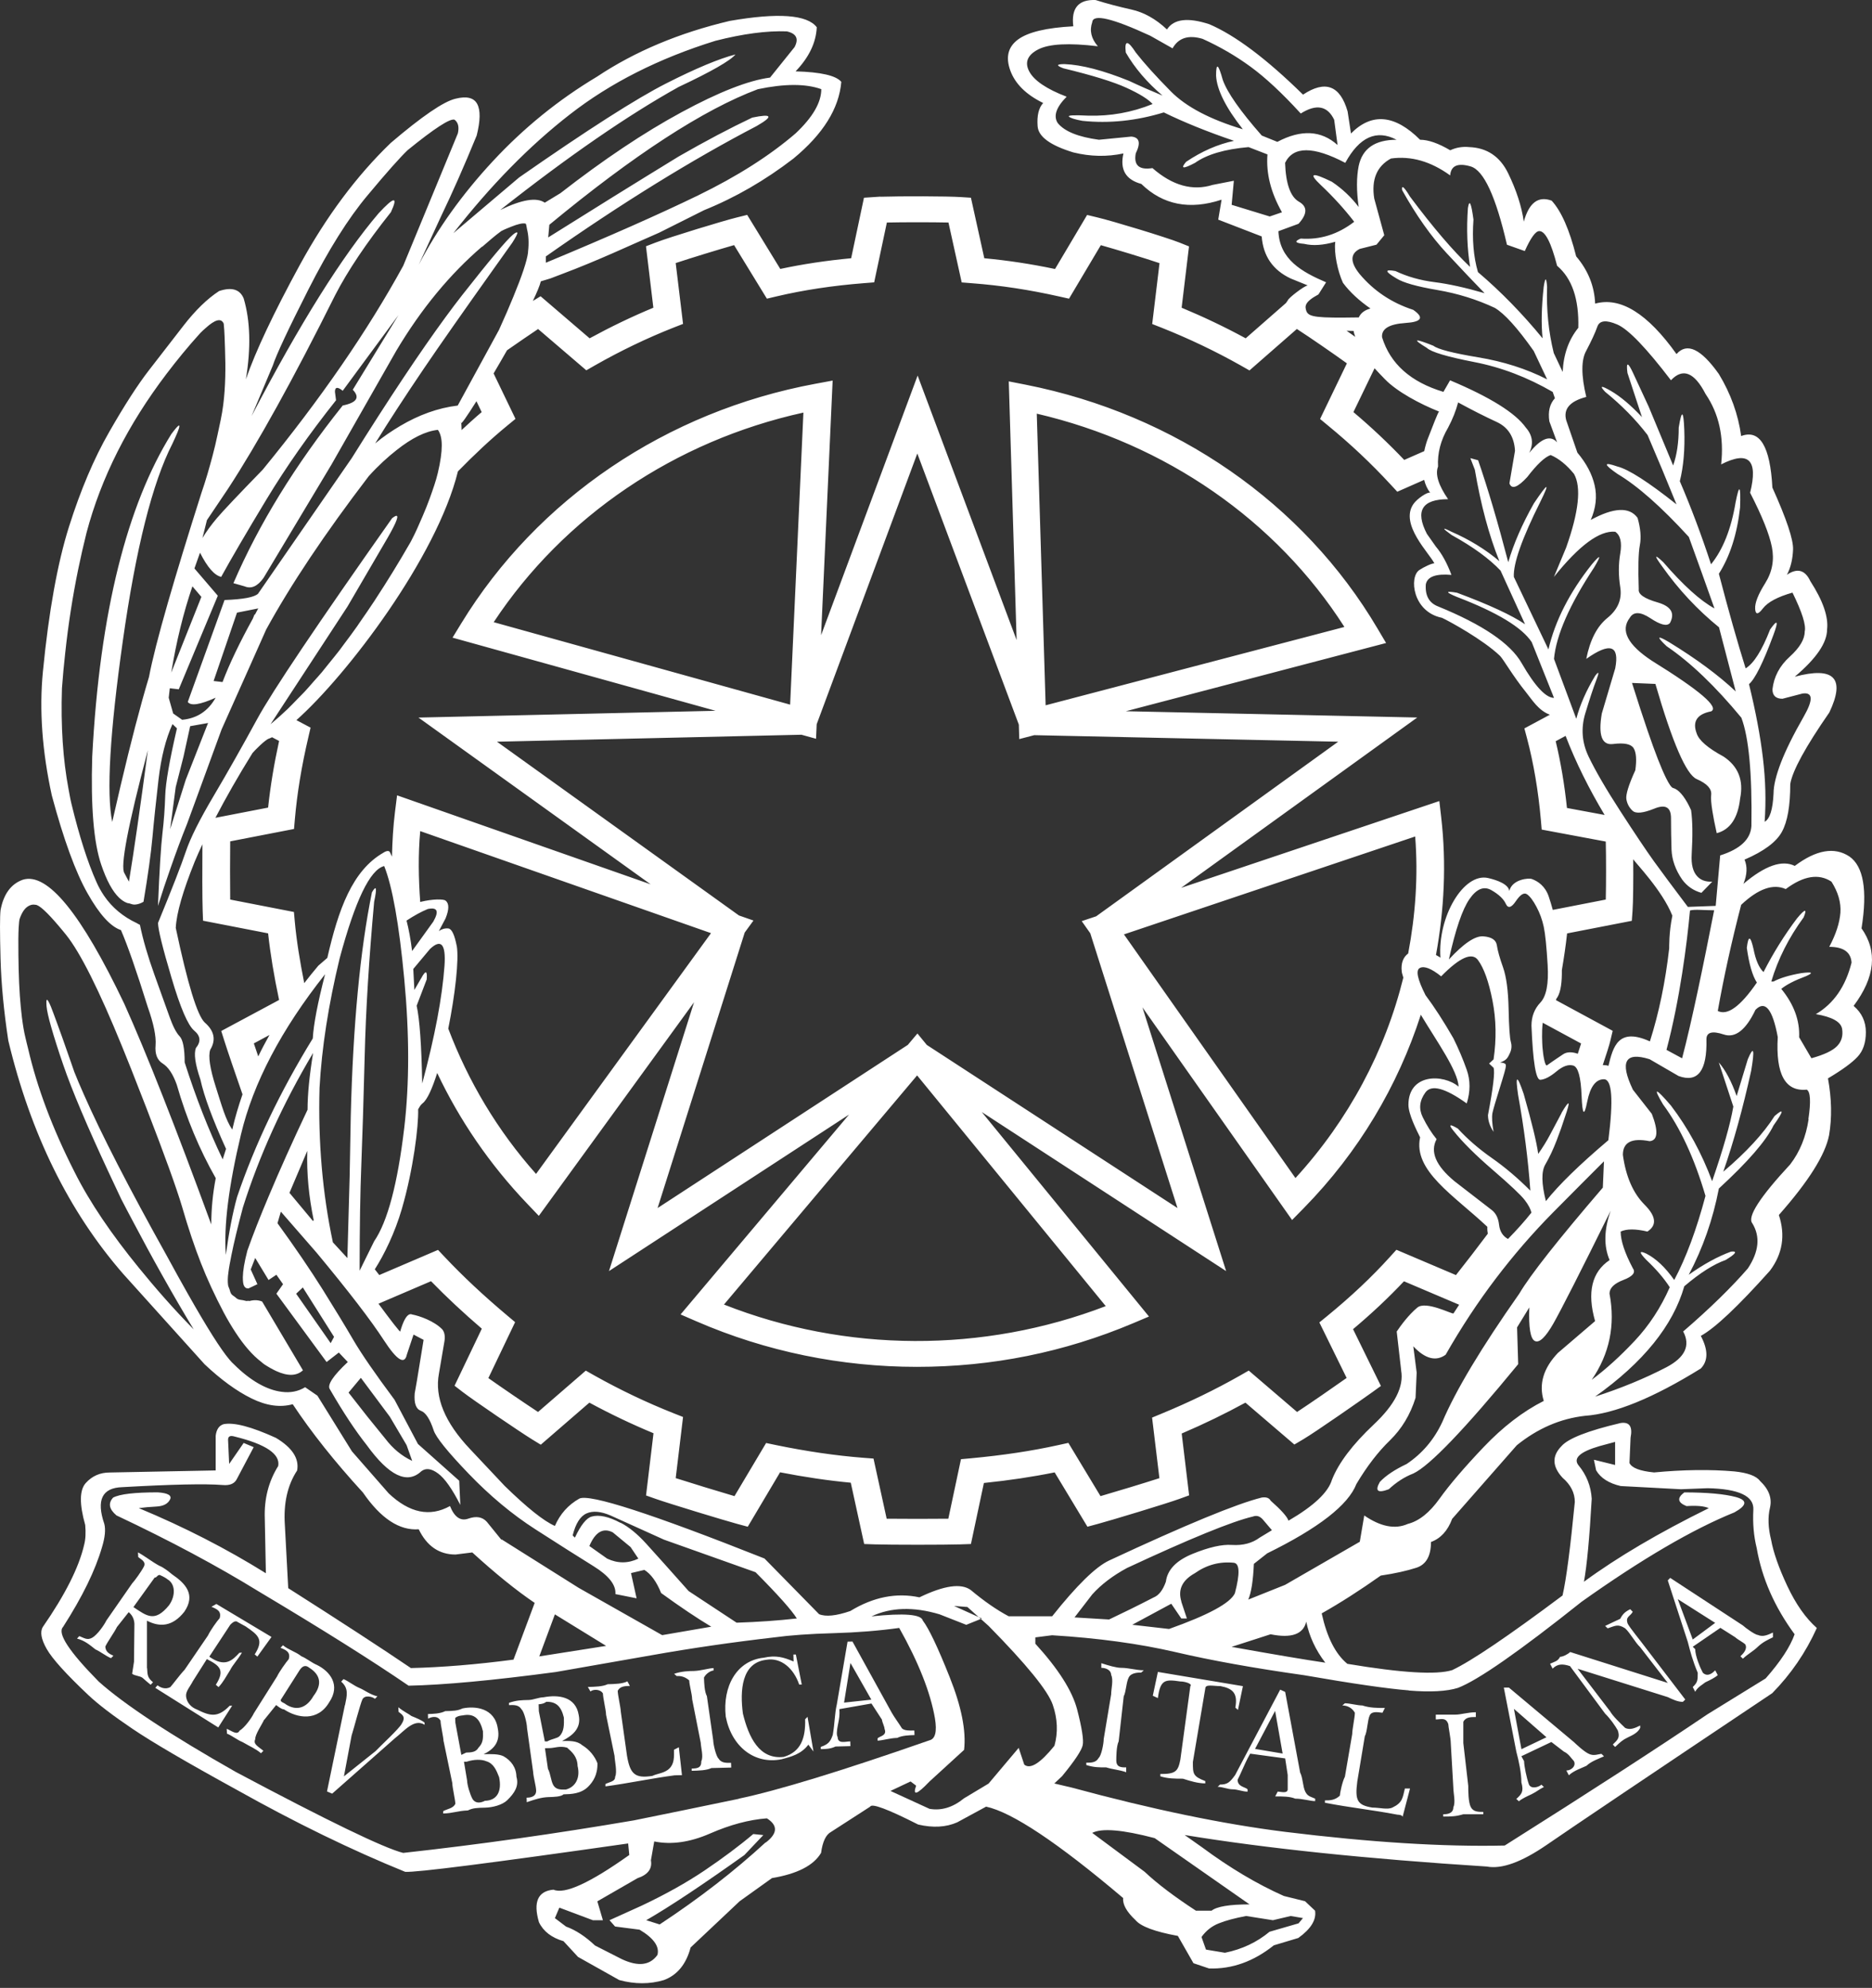 <svg width="65" height="69" viewBox="0 0 65 69" fill="none" xmlns="http://www.w3.org/2000/svg">
<rect x="0" y="0" width="65" height="69" fill="#333333" stroke="none"/>
<path fill-rule="evenodd" clip-rule="evenodd" d="M49.68 45.656C50.009 45.656 50.47 45.813 50.355 46.076C50.24 46.339 50.11 46.78 49.849 46.807C49.59 46.835 49.084 46.492 49.084 46.182C49.084 45.873 49.352 45.656 49.68 45.656Z" fill="white"/>
<path fill-rule="evenodd" clip-rule="evenodd" d="M39.592 65.918C39.488 66.09 39.554 66.259 39.785 66.429C40.017 66.598 40.211 66.637 40.366 66.539L39.592 65.918Z" fill="white"/>
<path fill-rule="evenodd" clip-rule="evenodd" d="M64.639 32.208C64.846 30.896 64.704 30.069 64.214 29.728C63.696 29.387 63.064 29.497 62.318 30.056C61.879 29.838 61.285 30.044 60.536 30.678C60.664 30.362 60.678 30.082 60.574 29.838C61.247 29.548 61.679 29.226 61.872 28.872C62.066 28.52 62.162 27.966 62.162 27.212C62.239 26.75 62.691 25.923 63.519 24.729C64.085 23.538 63.685 23.125 62.318 23.489C63.066 22.858 63.44 22.311 63.44 21.848C63.492 21.412 63.298 20.852 62.857 20.169C62.677 19.782 62.405 19.707 62.045 19.951C62.176 19.707 62.245 19.415 62.259 19.076C62.273 18.734 62.034 18.018 61.541 16.924C61.465 15.489 61.103 14.893 60.457 15.135C60.354 14.382 60.095 13.664 59.683 12.983C59.062 12.108 58.574 11.877 58.212 12.29C57.207 10.88 56.264 10.295 55.387 10.539C55.362 9.931 55.142 9.384 54.728 8.898C54.496 7.974 54.213 7.33 53.877 6.965C53.412 6.793 53.09 7.037 52.91 7.694C52.834 7.16 52.651 6.6 52.368 6.017C52.085 5.434 51.633 5.129 51.014 5.106C50.782 5.083 50.562 5.119 50.355 5.216C49.941 4.972 49.592 4.851 49.309 4.851C48.431 3.976 47.631 3.904 46.909 4.633L46.792 3.868C46.533 2.967 46.018 2.772 45.244 3.285C43.98 2.045 42.896 1.229 41.991 0.841C41.245 0.597 40.752 0.658 40.52 1.023C40.133 0.658 39.719 0.427 39.281 0.33C38.842 0.232 38.428 0.124 38.041 0.001C37.447 -0.022 37.189 0.281 37.267 0.913C36.338 0.962 35.7 1.114 35.351 1.369C35.002 1.625 34.912 1.983 35.079 2.445C35.247 2.908 35.628 3.285 36.221 3.575C36.066 3.745 36.001 4.012 36.028 4.379C36.053 4.743 36.467 5.046 37.267 5.29C37.861 5.437 38.442 5.447 39.008 5.326C38.88 5.886 39.087 6.238 39.629 6.384C40.378 7.113 41.307 7.296 42.416 6.931L42.3 7.624L43.809 8.207C43.861 8.888 44.196 9.375 44.814 9.666L45.408 9.907C45.28 9.922 44.727 10.355 44.718 10.422C44.7 10.444 44.677 10.477 44.652 10.518L43.253 11.743C42.529 11.349 41.782 10.995 41.029 10.681L41.285 8.553L40.956 8.421C40.498 8.239 38.617 7.667 38.1 7.546L37.747 7.461L36.633 9.337C35.803 9.163 34.993 9.04 34.177 8.964L33.713 6.863L33.353 6.84C32.904 6.81 31.279 6.806 30.575 6.829V6.825L29.999 6.863L29.554 8.964C28.688 9.045 27.862 9.17 27.093 9.335L25.944 7.459L25.593 7.546C25.1 7.667 23.242 8.235 22.765 8.419L22.43 8.548L22.686 10.681C21.944 10.988 21.204 11.345 20.473 11.743L18.77 10.283L18.502 10.446C18.642 10.153 18.743 9.912 18.779 9.765L19.108 9.666L19.494 9.519C20.786 9.034 21.883 8.512 22.889 8.076L24.45 7.294C25.534 6.857 26.567 6.259 27.547 5.506C28.58 4.654 29.133 3.768 29.212 2.842C29.032 2.623 28.501 2.501 27.624 2.477C28.09 1.992 28.335 1.481 28.36 0.945C28.024 0.508 27.019 0.434 25.338 0.726C23.584 1.14 22.048 1.784 20.732 2.66C19.389 3.463 18.183 4.442 17.112 5.596C16.041 6.751 15.184 7.951 14.539 9.191L15.313 7.512C15.7 6.708 16.113 5.774 16.552 4.703C16.68 4.192 16.687 3.828 16.57 3.609C16.453 3.391 16.203 3.329 15.814 3.427C15.403 3.524 14.654 4.035 13.569 4.96C12.382 6.102 11.331 7.514 10.413 9.191C9.498 10.87 8.872 12.195 8.537 13.168C8.717 12.074 8.692 11.137 8.461 10.359C8.33 10.043 8.047 9.956 7.608 10.102C7.197 10.369 6.783 10.772 6.369 11.306C5.957 11.841 5.557 12.358 5.168 12.856C4.781 13.356 4.322 14.066 3.793 14.991C3.262 15.915 2.799 17.009 2.398 18.274C1.998 19.54 1.694 21.217 1.49 23.309C1.359 24.647 1.465 26.082 1.8 27.614C2.212 29.147 2.626 30.279 3.04 31.008C3.451 31.738 3.838 32.164 4.2 32.284C4.432 32.819 4.742 33.709 5.129 34.949C5.336 35.532 5.426 35.977 5.402 36.28C5.375 36.586 5.458 36.798 5.653 36.918C5.847 37.041 6.007 37.285 6.137 37.648C6.472 38.816 6.924 39.897 7.491 40.895C7.388 41.432 7.336 41.966 7.336 42.502C6.097 39.121 5.091 36.566 4.315 34.841C2.819 31.704 1.645 30.268 0.792 30.536C0.381 30.682 0.122 31.036 0.019 31.593C-0.006 31.812 -0.006 32.371 0.019 33.272C0.043 34.171 0.136 35.121 0.288 36.119C1.062 39.354 2.392 42.055 4.277 44.217L7.104 47.354C7.671 47.889 8.216 48.285 8.731 48.539C9.248 48.794 9.725 48.862 10.164 48.741C10.809 49.714 11.621 50.736 12.602 51.806C13.221 52.705 13.866 53.131 14.539 53.082C14.822 53.665 15.247 53.958 15.816 53.958L16.399 53.886C17.198 54.615 17.92 55.2 18.565 55.637L17.83 57.606C16.539 57.776 15.351 57.873 14.267 57.899C13.261 57.216 11.842 56.292 10.008 55.126L9.891 52.938C9.84 52.183 9.981 51.552 10.317 51.041C10.393 50.627 10.15 50.25 9.581 49.909C8.728 49.521 8.123 49.362 7.761 49.434C7.606 49.483 7.516 49.616 7.489 49.835V51.039L3.811 51.111C3.476 51.111 3.199 51.232 2.979 51.475C2.758 51.719 2.754 52.205 2.959 52.934C2.983 53.201 2.972 53.432 2.92 53.627C2.74 54.405 2.261 55.355 1.487 56.472C1.384 56.642 1.429 56.898 1.622 57.237C1.816 57.578 2.3 58.113 3.073 58.842C3.409 59.158 3.919 59.548 4.603 60.01C5.287 60.472 6.493 61.178 8.222 62.126C10.26 63.268 12.211 64.218 14.069 64.972C14.456 64.998 17.038 64.667 21.811 63.987L21.85 64.387C20.482 65.36 19.605 65.761 19.218 65.591C18.676 65.64 18.507 66.018 18.714 66.721C18.867 67.039 19.152 67.258 19.566 67.379L20.07 67.925L21.503 68.729C22.045 68.875 22.56 68.875 23.051 68.729C23.514 68.557 23.825 68.18 23.98 67.597L24.133 67.453L25.683 65.992L26.805 65.189C27.683 65.042 28.252 64.752 28.51 64.313C28.562 63.923 28.677 63.681 28.859 63.584L30.215 62.709C30.267 62.586 30.82 62.793 31.88 63.33C32.395 63.45 32.847 63.425 33.234 63.255L34.24 62.709C35.144 62.904 36.73 63.961 38.999 65.882C38.975 66.1 39.117 66.357 39.427 66.647C39.607 66.865 40.097 67.05 40.898 67.196L41.44 68.144L41.982 68.326C42.783 68.352 43.53 68.082 44.23 67.523L45.08 67.268C45.519 66.952 45.712 66.637 45.662 66.321L45.314 65.992L44.578 65.81C43.649 65.397 42.707 64.837 41.753 64.131L41.134 63.694C43.948 64.156 47.444 64.521 51.626 64.788C52.141 64.886 52.831 64.635 53.697 64.042C54.561 63.446 57.175 61.687 61.537 58.77C62.182 58.113 62.7 57.36 63.084 56.508C62.698 56.167 62.356 55.681 62.059 55.05C61.762 54.418 61.575 53.881 61.496 53.445C61.393 53.031 61.379 52.66 61.458 52.332C61.535 52.003 61.42 51.694 61.109 51.401C60.981 51.23 60.684 51.121 60.219 51.073C59.393 51.001 58.464 51.011 57.432 51.109C56.941 51.06 56.656 50.952 56.579 50.78L56.617 49.905C56.694 49.517 56.579 49.345 56.269 49.394C55.133 49.661 54.449 49.93 54.217 50.197C53.882 50.538 53.895 50.903 54.255 51.293C54.539 51.537 54.681 51.817 54.681 52.133C54.525 53.739 54.384 54.821 54.255 55.38C52.37 56.79 51.093 57.655 50.422 57.971C49.88 58.14 48.668 58.068 46.783 57.752C46.369 57.411 46.074 56.828 45.892 56.001C46.538 55.637 47.221 55.2 47.943 54.689C48.434 54.617 48.848 54.524 49.183 54.416C49.518 54.305 49.687 54.009 49.687 53.523C50.022 53.4 50.267 53.135 50.422 52.72L52.667 50.165C53.389 49.582 54.177 49.241 55.029 49.144C56.062 49.072 57.405 48.525 59.056 47.501C59.314 47.234 59.314 46.856 59.056 46.369C59.546 46.102 60.347 45.347 61.456 44.107C61.895 43.522 61.998 42.879 61.766 42.173C62.799 41.005 63.379 40.081 63.51 39.401C63.613 38.792 63.6 38.135 63.471 37.431C63.962 37.139 64.304 36.891 64.497 36.683C64.691 36.477 64.787 36.191 64.787 35.827C64.787 35.462 64.646 35.157 64.362 34.915C65.109 33.919 65.201 33.018 64.632 32.217L64.639 32.208ZM55.076 12.178C55.256 11.836 55.387 11.556 55.463 11.338C55.54 11.12 55.774 11.097 56.161 11.266C56.548 11.436 57.166 12.082 58.019 13.199C58.43 12.763 58.831 12.92 59.22 13.674C59.686 14.357 59.865 15.171 59.762 16.119C60.718 15.633 61.053 15.962 60.768 17.104C61.181 17.908 61.433 18.533 61.523 18.982C61.613 19.432 61.537 19.852 61.292 20.242C61.047 20.632 60.929 20.928 60.943 21.136C60.956 21.342 61.047 21.337 61.213 21.117C61.382 20.899 61.724 20.716 62.239 20.57C62.574 21.251 62.716 21.702 62.664 21.921C62.664 22.188 62.491 22.48 62.142 22.796C61.793 23.112 61.593 23.489 61.544 23.926C61.544 24.144 61.661 24.254 61.892 24.254L62.59 24.072C62.952 24.023 62.963 24.291 62.628 24.876C62.266 25.507 62.002 26.044 61.834 26.48C61.667 26.919 61.582 27.271 61.582 27.538C61.555 28.098 61.454 28.426 61.272 28.524C61.323 27.818 61.305 27.082 61.213 26.317C61.123 25.552 60.961 24.693 60.729 23.746C60.934 23.576 61.22 23.004 61.58 22.031C61.76 21.545 61.721 21.484 61.463 21.848C61.179 22.578 60.896 23.027 60.612 23.199C60.329 22.298 60.019 21.204 59.683 19.915C60.07 19.307 60.315 18.541 60.419 17.617C60.446 16.839 60.394 16.778 60.264 17.435C60.111 18.359 59.825 19.076 59.411 19.587C59.076 18.565 58.714 17.605 58.327 16.703C58.455 16.193 58.507 15.597 58.482 14.916C58.455 14.234 58.392 14.211 58.289 14.842C58.289 15.353 58.226 15.792 58.095 16.157L57.245 14.113L56.703 12.945C56.523 12.557 56.458 12.557 56.509 12.945L57.013 14.478C56.626 14.064 56.264 13.761 55.929 13.566C55.594 13.373 55.529 13.384 55.736 13.602C56.305 14.064 56.795 14.562 57.207 15.099C57.542 15.877 57.877 16.68 58.212 17.507C57.231 16.729 56.548 16.29 56.161 16.193C55.67 16.023 55.67 16.108 56.161 16.449C56.858 16.863 57.684 17.592 58.64 18.637C58.95 19.489 59.245 20.316 59.53 21.119C59.04 20.852 58.446 20.316 57.751 19.512C57.441 19.22 57.427 19.269 57.713 19.659C58.28 20.46 58.939 21.166 59.688 21.774L60.268 24C59.674 23.44 58.901 22.868 57.947 22.285C57.533 22.041 57.508 22.09 57.87 22.431C58.696 22.991 59.56 23.818 60.464 24.912C60.723 25.594 60.84 26.845 60.813 28.67C60.786 29.132 60.426 29.471 59.728 29.692L59.722 29.764L59.573 31.443L58.606 31.479C58.091 30.796 57.697 30.268 57.425 29.891C57.155 29.514 56.768 28.937 56.264 28.159C55.76 27.381 55.394 26.75 55.16 26.262C54.928 25.776 54.89 25.278 55.043 24.767C55.198 24.257 55.326 23.866 55.43 23.599C55.533 23.332 55.52 23.284 55.391 23.453C55.081 23.964 54.861 24.462 54.732 24.95L53.958 22.87C54.035 22.043 54.501 20.986 55.351 19.697C55.61 19.26 55.583 19.222 55.274 19.587C54.501 20.559 53.997 21.545 53.765 22.542L52.564 20.025C52.539 19.563 52.847 18.688 53.493 17.399C53.828 16.718 53.752 16.742 53.261 17.471C52.849 18.2 52.553 18.883 52.37 19.515C52.008 18.128 51.66 16.949 51.324 15.976L51.054 15.902L51.21 16.305C51.417 17.522 51.7 18.58 52.062 19.478C51.572 19.065 51.016 18.726 50.398 18.457C50.062 18.287 50.062 18.323 50.398 18.567C51.147 18.98 51.714 19.394 52.103 19.807C52.413 20.488 52.697 21.109 52.953 21.668C52.489 21.352 51.702 20.988 50.591 20.574C50.179 20.502 50.179 20.551 50.591 20.721C51.986 21.255 52.849 21.779 53.185 22.289L53.958 24.223C53.675 24.223 53.299 23.822 52.836 23.019C52.449 22.338 51.482 21.681 49.932 21.049C49.621 20.928 49.48 20.674 49.507 20.284C49.559 20.017 49.855 19.907 50.398 19.955C50.242 19.542 50.062 19.213 49.855 18.97L49.545 18.531C49.131 17.73 49.376 17.327 50.281 17.327C49.945 16.839 49.828 16.462 49.932 16.195C49.907 15.733 50.022 15.283 50.281 14.844C50.436 14.552 50.553 14.259 50.629 13.969C51.12 14.236 51.565 14.461 51.965 14.645C52.364 14.828 52.577 15.162 52.604 15.648L52.411 16.778C52.487 16.996 52.694 16.924 53.029 16.559C53.365 16.121 53.635 15.866 53.842 15.794C54.125 15.915 54.397 16.135 54.654 16.451C54.912 16.913 54.82 17.764 54.381 19.004L53.956 20.025C54.834 18.929 55.542 18.408 56.084 18.457C56.264 18.578 56.323 18.828 56.26 19.205C56.194 19.582 56.194 19.977 56.26 20.39C56.323 20.803 56.176 21.155 55.814 21.448C55.452 21.74 55.209 22.213 55.079 22.87C55.904 22.287 56.239 22.395 56.084 23.199L55.618 24.767C55.49 25.52 55.619 25.874 56.008 25.825C56.395 25.776 56.633 25.825 56.723 25.969C56.813 26.116 56.833 26.37 56.782 26.735C56.55 27.245 56.446 27.581 56.471 27.739C56.498 27.898 56.568 28.032 56.685 28.14C56.8 28.25 57.051 28.225 57.441 28.068C57.828 27.909 58.021 28.019 58.021 28.397C58.021 28.774 58.028 29.139 58.039 29.491C58.053 29.842 58.174 30.19 58.408 30.529C58.581 30.765 58.806 30.915 59.076 30.991L59.449 30.608L59.454 30.603C59.218 30.614 59.049 30.546 58.93 30.415C58.786 30.26 58.718 30.012 58.739 29.654C58.777 28.997 58.77 28.486 58.718 28.121C58.628 27.918 58.536 27.761 58.446 27.638C58.421 27.606 58.399 27.576 58.374 27.549C58.282 27.445 58.19 27.377 58.097 27.354C58.037 27.339 57.951 27.214 57.846 27C57.686 26.677 57.472 26.135 57.207 25.359C57.045 24.888 56.867 24.341 56.667 23.705L57.121 23.724L57.479 23.739C58.073 25.783 58.55 26.883 58.912 27.042C59.274 27.199 59.44 27.383 59.416 27.589C59.402 27.703 59.416 27.894 59.458 28.153C59.492 28.363 59.539 28.615 59.609 28.92C60.072 28.799 60.345 28.397 60.421 27.716C60.549 27.084 60.356 26.597 59.841 26.258C59.299 25.965 58.99 25.698 58.912 25.456C58.757 25.043 58.925 24.787 59.416 24.691C59.699 24.545 59.015 23.962 57.364 22.94C56.514 22.381 56.255 21.882 56.59 21.444C56.718 21.225 56.959 21.229 57.308 21.46C57.657 21.692 57.882 21.747 57.985 21.624C58.165 21.282 58.023 21.047 57.56 20.911C57.094 20.778 56.876 20.625 56.901 20.456C56.876 19.703 56.887 19.19 56.939 18.923C56.991 18.656 56.964 18.34 56.86 17.975C56.577 17.587 56.035 17.611 55.234 18.047C55.414 17.634 55.459 17.233 55.369 16.843C55.279 16.453 55.079 16.078 54.77 15.711L54.381 14.582C54.278 14.194 54.512 13.924 55.079 13.778C54.899 13.026 54.899 12.489 55.079 12.173V12.178H55.076ZM54.224 38.629C54.069 38.922 53.934 39.176 53.817 39.394C53.702 39.613 53.565 39.831 53.41 40.052C53.358 39.661 53.191 38.968 52.906 37.972C52.674 37.291 52.609 37.304 52.712 38.008C52.919 39.151 53.061 40.257 53.137 41.328C52.699 40.889 52.253 40.512 51.801 40.196C51.349 39.88 50.955 39.539 50.62 39.174C50.337 39.004 50.285 39.028 50.465 39.246C50.773 39.636 51.232 40.092 51.84 40.615C52.447 41.139 52.813 41.485 52.942 41.654C53.072 41.824 53.149 41.97 53.173 42.093C52.942 42.386 52.669 42.689 52.361 43.005C52.181 42.907 52.078 42.744 52.051 42.513C52.026 42.282 51.941 42.112 51.799 42.002C51.657 41.892 51.225 41.559 50.501 40.999C49.855 40.463 49.648 39.977 49.882 39.541C49.703 39.322 49.541 39.066 49.399 38.775C49.257 38.483 49.289 38.199 49.495 37.917C49.703 37.637 50.179 37.764 50.928 38.301C51.057 37.887 51.057 37.497 50.928 37.133C50.8 36.768 50.645 36.403 50.465 36.039C50.128 35.454 49.806 34.955 49.498 34.544C49.214 33.984 49.149 33.669 49.304 33.597C49.457 33.522 49.705 33.62 50.04 33.889C50.685 33.232 51.111 33.043 51.318 33.323C51.525 33.603 51.693 34.072 51.822 34.729C51.952 35.386 51.963 36.066 51.86 36.772L51.705 36.916L51.86 37.063C51.911 37.209 51.846 37.756 51.666 38.703C51.666 38.898 51.729 39.091 51.86 39.286C51.808 38.994 51.794 38.775 51.822 38.629C51.848 38.506 51.932 38.222 52.073 37.771C52.215 37.319 52.287 37.067 52.287 37.005C52.287 36.944 52.294 36.901 52.087 36.878C52.319 36.804 52.357 36.7 52.422 36.566C52.487 36.433 52.498 36.299 52.46 36.166C52.422 36.032 52.395 35.649 52.382 35.017C52.368 34.385 52.305 33.904 52.188 33.575C52.071 33.247 52.001 32.992 51.974 32.81C51.947 32.628 51.794 32.524 51.509 32.501C51.225 32.475 50.825 32.744 50.308 33.304C50.539 32.257 50.778 31.559 51.025 31.205C51.27 30.851 51.522 30.75 51.781 30.896C52.037 31.042 52.206 31.199 52.285 31.371C52.361 31.54 52.478 31.511 52.633 31.28C52.789 31.049 52.917 30.97 53.023 31.042C53.126 31.114 53.236 31.261 53.351 31.479C53.468 31.697 53.551 31.93 53.603 32.172C53.655 32.416 53.7 32.859 53.738 33.503C53.776 34.148 53.693 34.58 53.486 34.799C53.279 35.017 53.176 35.286 53.176 35.602C53.227 36.867 53.331 37.493 53.486 37.48C53.641 37.468 53.828 37.37 54.046 37.188C54.267 37.005 54.458 36.938 54.627 36.986C54.795 37.035 54.892 37.387 54.917 38.044C54.944 38.701 55.007 38.767 55.11 38.245C55.214 37.722 55.407 37.461 55.691 37.461C55.974 37.461 56.026 38.165 55.846 39.577C54.84 40.429 54.118 41.133 53.677 41.692C53.522 41.084 53.515 40.658 53.659 40.416C53.801 40.172 53.929 39.899 54.046 39.596C54.163 39.293 54.26 39.019 54.336 38.775C54.541 38.192 54.505 38.144 54.219 38.629H54.224ZM48.65 47.566C48.753 48.126 48.436 48.754 47.7 49.445C46.965 50.138 46.481 50.776 46.249 51.361C46.119 51.8 45.617 52.273 44.74 52.783C44.688 52.637 44.481 52.408 44.121 52.09C44.07 51.993 43.966 51.957 43.811 51.98C42.934 52.198 41.166 52.928 38.507 54.168C38.044 54.386 37.384 55.032 36.534 56.101H35.023C34.611 55.883 34.17 55.577 33.706 55.189C33.371 54.946 32.778 55.032 31.925 55.444C31.126 55.274 30.326 55.431 29.525 55.919C29.034 56.088 28.672 56.124 28.441 56.029L26.544 54.096C22.621 52.54 20.477 51.846 20.117 52.016C19.731 52.234 19.447 52.55 19.267 52.966C18.878 52.796 18.3 52.332 17.526 51.579L16.325 50.303C15.448 49.379 15.085 48.503 15.241 47.677L15.434 46.545C15.459 46.375 15.434 46.239 15.358 46.144C15.074 45.852 14.57 45.675 14.312 45.627C14.258 45.603 14.089 45.55 13.898 46.21C13.927 46.301 13.504 45.745 13.142 45.252L14.966 44.471C15.495 45.014 16.075 45.557 16.73 46.119L15.783 48.099L16.066 48.317C16.455 48.616 18.057 49.703 18.466 49.956L18.777 50.146L20.464 48.686C21.188 49.078 21.935 49.434 22.691 49.748L22.432 51.908L22.781 52.031C23.273 52.203 25.125 52.766 25.602 52.896L25.964 52.993L27.086 51.104C27.934 51.27 28.756 51.391 29.541 51.465L30.006 53.593L30.38 53.606C30.634 53.614 31.25 53.619 31.864 53.619C32.478 53.619 33.092 53.614 33.338 53.606L33.713 53.593L34.163 51.475C35.041 51.384 35.85 51.263 36.62 51.107L37.758 52.993L38.118 52.896C38.606 52.764 40.489 52.194 40.945 52.029L41.289 51.904L41.031 49.758C41.8 49.43 42.542 49.069 43.244 48.686L44.943 50.14L45.248 49.96C45.687 49.701 47.304 48.571 47.647 48.325L47.948 48.107L46.981 46.136C47.64 45.582 48.222 45.033 48.749 44.474L50.665 45.288C50.55 45.461 50.472 45.58 50.467 45.591C50.404 45.614 49.509 45.141 49.212 45.387C48.899 45.65 48.643 46.004 48.497 46.218L48.652 47.569H48.65V47.566ZM41.022 55.594C40.891 55.181 41.047 54.852 41.485 54.608C41.899 54.316 42.349 54.195 42.839 54.244C43.046 54.267 43.057 54.621 42.878 55.302C42.722 55.643 41.96 56.056 40.592 56.542L39.314 56.396L40.669 55.666L41.017 56.177H41.211L41.017 55.594H41.022ZM42.765 53.625C42.43 53.602 41.978 53.703 41.411 53.934C40.842 54.166 40.534 54.488 40.482 54.901C40.378 55.194 40.237 55.376 40.057 55.448C39.49 55.74 38.972 55.995 38.509 56.213L37.31 56.141L37.929 55.338C38.239 54.996 38.637 54.693 39.13 54.426C41.323 53.404 42.781 52.809 43.505 52.639C43.633 52.59 43.75 52.627 43.854 52.749L44.164 53.114L43.739 53.371C43.48 53.563 43.159 53.65 42.772 53.625H42.765ZM21.548 52.86C21.137 52.641 20.801 52.567 20.543 52.641C20.363 52.69 20.167 52.934 19.962 53.371L19.884 53.296C19.987 52.883 20.149 52.627 20.367 52.531C20.585 52.434 20.864 52.459 21.2 52.603L23.058 53.443L26.234 54.572C27.008 55.35 27.485 55.885 27.667 56.177C27.021 56.251 26.324 56.3 25.577 56.324L23.912 55.227C23.242 54.475 22.752 53.926 22.441 53.585C22.131 53.243 21.834 53.002 21.55 52.855V52.86H21.548ZM22.167 54.1C21.805 54.272 21.445 54.272 21.082 54.1L20.464 53.663C20.671 53.175 20.941 53.019 21.276 53.188L21.895 53.699L22.165 54.1H22.167ZM50.555 44.259L48.486 43.38L48.254 43.636C47.629 44.327 46.918 44.997 46.081 45.682L45.811 45.902L46.758 47.829C46.29 48.16 45.505 48.703 45.037 49.01L43.359 47.573L43.055 47.747C42.205 48.23 41.285 48.677 40.324 49.072L40.003 49.205L40.257 51.308C39.71 51.484 38.775 51.768 38.212 51.931L37.096 50.083L36.75 50.159C35.819 50.365 34.827 50.513 33.718 50.617L33.367 50.649L32.928 52.715C32.348 52.722 31.372 52.722 30.787 52.715L30.33 50.627L29.975 50.6C29.021 50.526 28.002 50.377 26.945 50.159L26.601 50.087L25.503 51.931C24.947 51.768 24.018 51.484 23.462 51.306L23.717 49.184L23.388 49.054C22.453 48.684 21.53 48.243 20.644 47.747L20.34 47.575L18.682 49.01C18.21 48.7 17.418 48.16 16.957 47.834L17.886 45.892L17.625 45.673C16.788 44.97 16.075 44.302 15.443 43.632L15.209 43.384L13.169 44.257C13.124 44.2 13.068 44.126 13.014 44.058C13.335 43.556 13.709 42.801 13.954 41.957C14.352 40.59 14.537 39.081 14.519 38.504C14.582 38.396 14.595 38.366 14.667 38.301C14.834 38.18 15.011 37.777 15.18 37.243C15.956 38.881 17.002 40.416 18.304 41.779L18.709 42.203L24.099 34.788L21.145 44.12L29.48 38.688L23.631 45.625L24.182 45.864C26.61 46.918 29.221 47.444 31.835 47.444C34.449 47.444 36.953 46.939 39.344 45.93L39.895 45.697L34.089 38.599L42.574 44.12L39.668 34.966L44.864 42.347L45.276 41.928C47.176 39.99 48.539 37.688 49.334 35.222C49.896 36.16 50.614 37.154 50.647 37.718C50.114 37.27 48.906 37.258 48.904 38.347C48.904 38.678 49.19 39.237 49.309 39.477C49.061 40.639 50.483 41.489 51.644 42.583C51.639 42.684 51.648 42.754 51.66 42.822C51.324 43.272 50.856 43.878 50.555 44.257V44.259ZM12.915 30.97C12.503 32.988 12.258 35.579 12.179 38.742L12.141 40.821L12.062 43.668L11.558 43.121C11.196 41.419 11.043 39.63 11.095 37.758C11.171 36.371 11.405 34.875 11.792 33.27C12.334 31.252 12.85 30.181 13.34 30.061C13.623 30.767 13.857 32.072 14.037 33.982C14.217 35.892 14.217 37.612 14.037 39.144C13.806 41.09 13.457 42.405 12.991 43.085L12.487 44.107C12.487 42.6 12.508 41.37 12.546 40.422C12.584 39.475 12.622 38.216 12.663 36.647C12.701 35.078 12.811 33.296 12.991 31.301C13.095 30.815 13.07 30.705 12.915 30.972V30.97ZM10.863 36.041C9.727 37.889 8.85 39.725 8.231 41.55C8.076 42.11 7.948 42.78 7.842 43.558C7.766 42.559 7.939 41.169 8.366 39.38C8.791 37.593 9.765 35.738 11.288 33.815C11.03 34.813 10.888 35.555 10.861 36.041H10.863ZM10.893 42.354L10.866 42.381L10.051 41.404L10.67 39.946C10.645 40.726 10.722 41.529 10.893 42.356V42.354ZM7.109 35.492C6.85 35.248 6.515 34.154 6.103 32.208C6.128 31.697 6.349 30.932 6.76 29.91C6.837 29.721 6.933 29.514 7.028 29.306C7.021 30.042 7.023 31.25 7.037 31.606L7.05 31.958L9.309 32.397C9.388 33.115 9.514 33.879 9.691 34.709L7.682 35.786L7.79 36.128C7.88 36.416 8.18 37.298 8.42 37.985C8.283 38.385 8.159 38.792 8.065 39.21C7.833 38.869 7.7 38.377 7.494 37.732C7.289 37.088 7.224 36.658 7.3 36.437C7.507 36.096 7.442 35.78 7.107 35.49H7.109V35.492ZM9.356 35.926C9.219 36.17 9.088 36.416 8.967 36.668C8.911 36.503 8.859 36.35 8.814 36.217L9.354 35.926H9.356ZM27.822 25.501L28.335 25.643L28.357 25.138L31.851 15.741L35.376 25.151L35.391 25.654L35.911 25.518L46.465 25.745L38.062 31.805L37.56 31.973L37.857 32.395L40.885 41.932L32.181 36.27L31.855 35.873L31.522 36.268L22.833 41.932L25.858 32.369L26.162 31.952L25.658 31.776L17.256 25.745L27.822 25.503V25.501ZM27.435 24.458L17.142 21.596C19.573 17.918 23.44 15.302 27.896 14.321L27.435 24.458ZM36.001 14.359C40.473 15.4 44.315 18.06 46.681 21.762L36.307 24.481L35.999 14.359H36.001ZM48.728 33.929C48.099 36.477 46.828 38.871 44.981 40.891L39.026 32.433L49.138 29.035C49.246 30.404 49.147 31.767 48.895 33.096C48.731 33.215 48.636 33.423 48.672 33.726C48.679 33.789 48.71 33.864 48.726 33.931H48.728V33.929ZM38.394 45.336C34.136 46.969 29.37 46.95 25.138 45.281L31.844 37.328L38.394 45.336ZM15.857 32.829C15.781 32.439 15.684 32.24 15.567 32.227C15.45 32.215 15.34 32.246 15.238 32.318L15.47 31.88C15.598 31.564 15.598 31.356 15.47 31.261C15.414 31.205 15.029 31.197 14.591 31.307C14.532 30.491 14.516 29.671 14.591 28.848L24.688 32.39L18.613 40.747C17.267 39.237 16.255 37.523 15.565 35.704C15.801 34.532 15.943 33.308 15.859 32.829H15.857ZM14.62 33.961L14.388 34.362L14.35 33.633L14.93 32.94C15.317 32.575 15.486 32.77 15.434 33.522C15.355 34.618 15.099 35.979 14.66 37.609C14.636 36.272 14.57 35.373 14.467 34.909L14.816 33.997C14.842 33.681 14.777 33.669 14.622 33.961H14.62ZM14.851 31.553C15.187 31.481 15.252 31.625 15.045 31.99L14.309 33.011C14.258 32.598 14.192 32.246 14.116 31.954C14.375 31.784 14.62 31.648 14.851 31.553ZM54.899 36.221C54.867 36.325 54.825 36.45 54.784 36.577C54.604 36.511 54.413 36.503 54.282 36.59C54.273 36.596 53.929 36.823 53.718 36.976C53.646 37.026 53.581 36.641 53.558 36.352C53.549 36.208 53.527 35.81 53.567 35.5L54.901 36.221H54.899ZM55.843 37.001C55.855 36.986 55.763 36.971 55.652 36.969C55.776 36.598 55.882 36.268 55.92 36.102L55.996 35.78L54.028 34.716C54.03 34.701 54.033 34.688 54.037 34.673C54.051 34.65 54.069 34.629 54.082 34.606C54.195 34.415 54.237 34.078 54.231 33.675C54.305 33.24 54.368 32.814 54.413 32.399L56.66 31.962L56.685 31.623C56.707 31.333 56.716 30.521 56.709 29.825C56.788 29.953 57.72 30.907 58.068 31.784C57.944 32.378 57.96 32.889 57.958 32.918C57.825 34.09 57.6 35.167 57.288 36.147C56.19 35.649 56.01 36.329 55.848 36.999H55.843V37.001ZM58.68 31.604C58.835 31.555 59.184 31.596 59.519 31.596C59.157 33.444 58.741 35.468 58.406 36.734L57.864 36.441C58.329 34.691 58.579 32.723 58.68 31.604ZM55.718 28.288L54.408 28.045C54.323 27.233 54.192 26.455 54.017 25.728L54.361 25.543C54.721 26.478 55.18 27.392 55.718 28.291V28.288ZM47.727 12.782C47.833 12.898 47.95 13.024 48.09 13.165C48.508 13.596 49.3 14.02 49.966 14.285C49.923 14.329 49.741 14.804 49.572 15.239C49.525 15.364 49.484 15.508 49.453 15.659L48.758 15.964C48.202 15.381 47.622 14.834 46.994 14.304L47.73 12.78H47.727V12.782ZM46.753 11.48C46.837 11.48 46.918 11.489 47.001 11.487C47.005 11.544 47.035 11.62 47.057 11.692C46.96 11.624 46.861 11.554 46.756 11.48H46.753ZM50.353 6.089C50.38 5.748 50.618 5.646 51.068 5.778C51.52 5.914 51.938 6.819 52.325 8.495L52.944 8.714C53.151 8.252 53.32 8.021 53.448 8.021C53.655 8.021 53.859 8.421 54.066 9.225C54.584 9.664 54.829 10.38 54.802 11.379C54.467 11.792 54.287 12.303 54.26 12.911L53.95 12.254C53.77 11.525 53.691 10.759 53.718 9.956C53.693 9.615 53.653 9.615 53.601 9.956C53.524 10.662 53.511 11.258 53.562 11.743C52.865 10.893 52.118 10.126 51.318 9.445C51.162 8.909 51.113 8.303 51.162 7.622C51.084 7.037 51.021 6.903 50.969 7.221C50.917 7.951 50.944 8.633 51.045 9.265C50.452 8.705 49.754 7.891 48.956 6.821C48.751 6.48 48.659 6.407 48.686 6.602C49.176 7.478 49.691 8.207 50.233 8.79C50.776 9.373 51.214 9.835 51.549 10.177C50.879 9.982 50.296 9.854 49.808 9.793C49.318 9.731 48.866 9.604 48.454 9.409C48.067 9.337 48.078 9.422 48.492 9.666C48.724 9.812 49.196 9.945 49.905 10.066C50.616 10.187 51.279 10.395 51.9 10.685C52.235 10.88 52.688 11.379 53.254 12.182L53.72 13.168C52.998 12.801 52.197 12.546 51.32 12.402C50.443 12.256 49.927 12.123 49.772 12.002C49.102 11.735 49.023 11.758 49.541 12.074C49.696 12.22 50.245 12.383 51.185 12.566C52.127 12.748 53.036 13.096 53.913 13.604L53.99 13.823C53.81 14.018 53.745 14.285 53.797 14.626L54.066 15.355C53.835 15.088 53.511 15.209 53.099 15.72C53.254 15.404 53.216 15.111 52.982 14.844C52.62 14.334 51.743 13.787 50.35 13.201L50.119 13.602C48.983 13.261 48.272 12.629 47.988 11.705C47.964 11.412 48.234 11.249 48.8 11.211C49.367 11.175 49.457 11.022 49.07 10.755C48.321 10.511 47.703 10.098 47.212 9.515C46.877 9.102 46.877 8.809 47.212 8.64L47.795 8.493L48.065 8.165L47.716 6.889C47.613 6.231 47.806 5.769 48.297 5.502C48.994 5.405 49.675 5.6 50.348 6.085L50.353 6.089ZM42.765 7.111L42.842 6.274L42.106 6.418C41.409 6.636 40.711 6.443 40.016 5.835C39.553 5.909 39.359 5.738 39.436 5.324C39.616 4.957 39.564 4.765 39.281 4.741L38.158 4.851C37.436 4.754 36.959 4.559 36.725 4.269C36.57 4.025 36.674 3.722 37.036 3.357C36.338 3.09 35.907 2.797 35.738 2.481C35.571 2.166 35.675 1.909 36.048 1.716C36.424 1.521 37.114 1.485 38.12 1.606C37.888 1.339 37.823 1.059 37.926 0.767C37.953 0.474 38.624 0.633 39.94 1.241L40.714 1.678C40.918 1.313 41.269 1.203 41.757 1.349C42.351 1.617 42.907 1.939 43.422 2.316C43.939 2.693 44.52 3.234 45.165 3.94C45.707 3.599 46.094 3.673 46.326 4.158L46.443 5.034C45.876 4.523 45.179 4.487 44.353 4.924L43.811 4.705C43.062 3.853 42.612 3.211 42.457 2.772C42.302 2.212 42.225 2.163 42.225 2.626C42.25 3.111 42.56 3.732 43.154 4.487C42.018 4.146 41.186 3.709 40.657 3.175C40.127 2.638 39.722 2.189 39.438 1.824C39.155 1.386 39.038 1.386 39.09 1.824C39.4 2.359 39.825 2.859 40.367 3.319C39.956 3.149 39.566 2.978 39.206 2.808C38.302 2.443 37.555 2.248 36.962 2.225C36.678 2.225 36.665 2.274 36.923 2.371C37.931 2.615 38.66 2.84 39.112 3.047C39.564 3.253 39.868 3.442 40.021 3.611C39.299 3.904 38.55 4.037 37.776 4.014C37.285 3.989 37.065 4.001 37.119 4.05C37.171 4.099 37.326 4.148 37.582 4.194C38.511 4.292 39.454 4.194 40.41 3.902C41.107 4.243 41.919 4.572 42.848 4.888C42.279 5.01 41.726 5.252 41.184 5.617C40.977 5.861 41.08 5.871 41.494 5.653C41.906 5.36 42.527 5.178 43.352 5.106L44.009 5.36C43.957 6.017 44.126 6.685 44.513 7.368L44.088 7.514L42.772 7.111H42.765ZM45.784 10.213L46.045 9.799C45.203 9.437 44.43 9.008 44.389 8.025L45.087 7.768C45.397 7.427 45.404 7.173 45.105 7.003C44.808 6.834 44.646 6.384 44.621 5.653C44.904 5.07 45.602 5.07 46.711 5.653C47.201 4.754 47.795 4.485 48.492 4.851C47.743 4.851 47.304 5.155 47.176 5.763C47.098 6.153 47.098 6.628 47.176 7.185C46.918 6.844 46.609 6.554 46.247 6.31C45.55 5.969 45.422 6.007 45.858 6.42C46.297 6.834 46.684 7.26 47.021 7.698C46.452 8.137 45.833 8.33 45.163 8.281C44.931 8.379 44.97 8.438 45.28 8.464C45.59 8.538 45.95 8.512 46.364 8.392C46.312 8.78 46.45 9.426 46.63 9.816C46.875 10.147 47.201 10.441 47.586 10.709C47.406 10.757 47.257 10.848 47.179 11.018C45.732 11.041 45.442 11.01 45.361 10.8C45.307 10.639 45.276 10.49 45.784 10.217V10.213ZM18.682 11.419L20.358 12.854L20.662 12.68C21.557 12.171 22.473 11.732 23.386 11.372L23.717 11.243L23.462 9.131C24.005 8.951 24.938 8.665 25.489 8.508L26.628 10.367L26.976 10.285C27.898 10.068 28.913 9.914 29.995 9.829L30.353 9.801L30.794 7.724C31.369 7.711 32.357 7.711 32.933 7.724L33.392 9.803L33.747 9.831C34.752 9.907 35.74 10.058 36.768 10.289L37.119 10.367L38.223 8.51C38.781 8.667 39.724 8.953 40.261 9.134L40.007 11.247L40.336 11.376C41.269 11.747 42.194 12.186 43.078 12.684L43.384 12.858L45.03 11.419C45.503 11.724 46.299 12.275 46.767 12.612L45.836 14.543L46.103 14.764C46.893 15.412 47.606 16.082 48.281 16.814L48.517 17.068L49.45 16.657C49.493 16.824 49.559 16.979 49.662 17.102C49.577 17.062 49.205 17.306 49.075 17.498C48.593 18.2 49.637 19.207 49.804 19.555C49.723 19.546 49.435 19.684 49.282 19.786C48.922 20.027 49.046 21.236 50.067 21.444C50.321 21.56 51.493 22.202 52.08 22.762C52.195 22.872 52.523 23.455 52.991 24.034C53.194 24.284 53.416 24.662 53.815 24.808L52.93 25.283L53.018 25.613C53.25 26.487 53.412 27.445 53.502 28.458L53.531 28.795L55.756 29.211C55.769 29.753 55.769 30.682 55.756 31.224L53.916 31.583C53.873 31.424 53.826 31.267 53.776 31.121C53.655 30.76 53.405 30.588 53.182 30.508C53.095 30.474 52.514 30.508 52.406 30.924C52.375 30.686 51.968 30.544 51.666 30.476C50.82 30.288 49.914 31.82 50.015 33.243C49.966 33.204 49.912 33.179 49.86 33.149C50.146 31.585 50.227 29.982 50.042 28.371L49.977 27.805L41.011 30.817L49.21 24.905L39.092 24.687L48.128 22.319L47.833 21.821C45.267 17.469 40.815 14.382 35.619 13.354L35.027 13.238L35.299 22.217L31.862 13.036L28.51 22.048L28.911 13.21L28.317 13.32C23.143 14.278 18.66 17.312 16.015 21.639L15.713 22.133L24.846 24.672L14.53 24.907L22.592 30.695L13.787 27.606L13.716 28.174C13.65 28.695 13.623 29.215 13.61 29.734C13.585 29.677 13.563 29.626 13.542 29.586C13.488 29.474 13.32 29.594 13.315 29.596C12.231 30.215 11.749 31.57 11.365 33.249L11.054 33.518C10.886 33.715 10.724 33.919 10.564 34.124C10.413 33.368 10.296 32.649 10.236 31.99L10.206 31.655L7.993 31.224C7.986 30.675 7.986 29.753 7.993 29.204L10.209 28.774L10.238 28.439C10.317 27.532 10.47 26.599 10.708 25.584L10.784 25.257L10.292 24.996C12.044 23.44 15.164 19.351 15.9 16.362C16.458 15.792 17.034 15.247 17.63 14.76L17.899 14.539L17.139 12.962C17.292 12.701 17.45 12.432 17.605 12.159C17.989 11.892 18.403 11.607 18.696 11.412L18.682 11.419ZM7.48 28.386C7.838 27.697 8.265 26.947 8.767 26.139C8.816 26.075 9.217 25.666 9.34 25.637C9.37 25.63 9.412 25.603 9.446 25.59L9.691 25.719C9.514 26.527 9.388 27.29 9.309 28.032L7.482 28.386H7.48ZM16.01 14.664C15.981 14.787 16.208 14.461 16.543 13.927L16.725 14.304C16.489 14.503 16.257 14.715 16.028 14.927C16.021 14.84 16.028 14.745 16.012 14.662H16.01V14.664ZM28.517 3.096C28.517 3.558 28.22 4.069 27.626 4.629C26.722 5.407 25.593 6.123 24.238 6.783C22.884 7.44 21.123 8.218 18.954 9.119V8.9C21.586 7.052 24.027 5.545 26.272 4.375C26.866 4.033 26.814 3.938 26.119 4.082C25.345 4.449 24.493 4.898 23.564 5.432C22.016 6.38 20.507 7.317 19.035 8.241L19.074 7.802C22.016 5.371 24.43 3.802 26.315 3.096C27.244 2.901 27.979 2.901 28.521 3.096H28.517ZM19.787 3.972C21.193 2.876 22.878 2.026 24.839 1.417C25.793 1.174 26.621 1.063 27.318 1.089C27.653 1.163 27.743 1.345 27.588 1.636L26.738 2.693C25.989 2.791 24.963 3.192 23.66 3.898C22.356 4.603 20.957 5.54 19.458 6.706L18.916 7.035C18.633 6.84 18.116 6.925 17.369 7.289C19.742 5.417 21.809 3.995 23.561 3.02C24.697 2.486 25.357 2.108 25.537 1.89C24.97 2.036 24.169 2.369 23.136 2.893C22.104 3.416 20.401 4.504 18.026 6.159L15.742 8.093C17.034 6.439 18.381 5.063 19.789 3.97L19.787 3.972ZM16.741 8.568C16.962 8.379 17.177 8.186 17.405 8.021C17.542 7.949 17.645 7.913 17.753 7.868C17.971 7.781 18.154 7.732 18.257 7.764C18.28 7.815 18.284 7.889 18.298 7.949C18.352 8.165 18.372 8.421 18.334 8.746V8.769C18.298 9.057 18.122 9.581 17.825 10.3C17.686 10.641 17.526 11.012 17.326 11.451L15.893 14.077C15.2 14.16 14.534 14.406 13.891 14.787C13.599 14.961 13.311 15.154 13.027 15.391C13.259 15.014 13.515 14.609 13.796 14.179C14.078 13.746 14.381 13.289 14.712 12.801C15.27 11.978 16.107 10.785 17.189 9.265C17.387 8.989 17.576 8.722 17.789 8.423C17.848 8.332 17.89 8.258 17.92 8.201C17.949 8.144 17.965 8.103 17.967 8.08C17.967 8.072 17.958 8.08 17.953 8.074C17.94 8.055 17.897 8.074 17.807 8.148C17.589 8.33 17.002 9.03 16.046 10.246C15.866 10.475 15.67 10.736 15.466 11.014C14.593 12.205 13.509 13.829 12.213 15.902C11.774 16.534 10.69 18.103 8.96 20.608C8.83 20.731 8.443 20.803 7.797 20.827L6.52 24.365C6.623 24.511 6.945 24.462 7.487 24.218C7.228 24.68 6.841 24.937 6.324 24.984L6.013 24.765L5.858 24.218L5.896 23.89L6.207 23.926L7.563 20.678L6.751 19.731L6.945 19.184C7.203 19.695 7.449 19.974 7.68 20.023C8.042 19.366 8.564 18.474 9.248 17.342C9.932 16.21 10.739 15.061 11.668 13.893L11.63 13.6C11.63 13.431 11.72 13.418 11.9 13.564L13.835 10.938L12.249 13.528C12.505 13.795 12.391 13.977 11.9 14.075C10.249 16.142 8.985 18.198 8.105 20.242L8.492 20.352C8.724 20.449 8.944 20.352 9.151 20.059L11.513 16.119L13.758 12.178C14.64 10.698 15.637 9.505 16.732 8.565H16.741V8.568ZM8.967 21.119C8.924 21.193 8.895 21.257 8.854 21.331H8.836L8.78 21.471C8.337 22.274 7.975 23.019 7.727 23.674L7.417 23.638L8.229 21.265L8.965 21.119H8.967ZM7.224 25.096L6.45 27.065L5.908 28.78L6.101 27.322L6.371 26.264L6.603 25.206L7.221 25.096H7.224ZM5.946 23.345C6.126 22.251 6.373 21.253 6.681 20.352L6.992 20.718L5.946 23.345ZM7.921 16.96C8.953 15.379 10.193 13.142 11.637 10.246C12.076 9.394 12.721 8.434 13.574 7.363C13.83 6.804 13.691 6.817 13.149 7.4C11.884 8.883 10.413 11.23 8.735 14.442L9.471 12.691C9.599 12.301 10.013 11.419 10.71 10.045C11.408 8.671 12.089 7.582 12.762 6.781C13.432 5.977 13.898 5.456 14.154 5.212C15.083 4.457 15.625 4.105 15.781 4.154C15.911 4.252 15.947 4.408 15.898 4.629L14.001 9.225C12.762 11.487 11.135 13.846 9.122 16.303C8.27 17.178 7.741 17.738 7.534 17.982C7.327 18.226 7.161 18.457 7.03 18.675L7.185 18.054L7.921 16.96ZM6.412 36.88C6.412 36.393 6.353 36.09 6.236 35.969C6.119 35.848 6.004 35.623 5.887 35.295C5.77 34.966 5.597 34.481 5.363 33.836C5.132 33.192 4.963 32.613 4.859 32.102C4.819 32.085 4.785 32.06 4.747 32.041C4.277 31.82 3.894 31.506 3.611 31.089C3.514 30.945 3.426 30.79 3.352 30.622C3.042 29.929 2.754 29.024 2.482 27.905C2.441 27.739 2.412 27.557 2.378 27.381C2.189 26.374 2.108 25.217 2.151 23.892C2.18 23.481 2.219 23.074 2.264 22.669C2.369 21.689 2.518 20.723 2.713 19.771C2.801 19.343 2.898 18.917 3.004 18.493C3.512 16.578 4.441 14.741 5.782 12.977C6.144 12.5 6.531 12.027 6.954 11.561C7.021 11.491 7.077 11.442 7.138 11.389C7.467 11.09 7.68 11.029 7.768 11.234C7.799 11.529 7.802 11.817 7.813 12.108C7.838 12.771 7.831 13.426 7.75 14.062C7.709 14.386 7.631 14.738 7.554 15.088C7.503 15.332 7.446 15.578 7.377 15.834C7.266 16.248 7.149 16.663 6.994 17.11C6.515 18.616 6.13 19.877 5.831 20.914C5.503 22.056 5.282 22.921 5.174 23.495C4.868 24.513 4.538 25.781 4.185 27.282C4.09 27.684 3.996 28.093 3.897 28.53C3.692 27.534 3.813 25.435 4.266 22.236C4.718 19.038 5.291 16.756 5.989 15.396C6.142 15.071 6.22 14.88 6.227 14.806C6.227 14.781 6.227 14.764 6.209 14.77C6.171 14.785 6.085 14.885 5.95 15.065C5.177 16.307 4.565 17.844 4.108 19.669C3.636 21.558 3.332 23.754 3.202 26.266C3.15 27.994 3.253 29.24 3.512 30.006C3.699 30.561 3.908 30.943 4.135 31.159C4.221 31.241 4.311 31.303 4.403 31.337C4.43 31.352 4.461 31.348 4.488 31.356C4.553 31.379 4.621 31.403 4.688 31.398C4.783 31.392 4.882 31.36 4.983 31.301C5.138 30.377 5.242 29.628 5.294 29.056C5.345 28.483 5.417 27.816 5.505 27.05C5.595 26.285 5.757 25.645 5.989 25.134L6.144 25.28C5.885 26.4 5.75 27.178 5.737 27.616C5.723 28.053 5.692 28.492 5.64 28.929C5.588 29.367 5.536 30.205 5.485 31.445C5.624 31 5.768 30.567 5.919 30.141C6.103 29.613 6.292 29.098 6.493 28.602L6.911 27.46L7.694 25.319L8.704 23.059L9.241 21.853C9.667 21.075 10.177 20.242 10.771 19.353C11.365 18.465 12.042 17.524 12.805 16.526C13.144 16.152 13.464 15.864 13.774 15.62C14.289 15.213 14.771 14.965 15.205 14.921C15.25 14.982 15.283 15.059 15.306 15.152C15.351 15.332 15.349 15.576 15.306 15.877C15.283 16.04 15.25 16.218 15.202 16.417C15.135 16.701 15.029 16.996 14.924 17.291C14.849 17.496 14.766 17.706 14.674 17.918C14.55 18.204 14.429 18.491 14.271 18.787C14.262 18.802 14.253 18.817 14.246 18.832C13.844 19.531 13.443 20.182 13.045 20.788C13.036 20.801 13.03 20.814 13.021 20.827C12.838 21.104 12.658 21.367 12.476 21.626C12.451 21.662 12.427 21.7 12.402 21.736C12.249 21.954 12.096 22.158 11.943 22.361C11.891 22.429 11.839 22.503 11.788 22.571C11.664 22.732 11.54 22.881 11.419 23.031C11.34 23.129 11.259 23.233 11.18 23.328C11.086 23.44 10.991 23.542 10.897 23.648C10.791 23.769 10.685 23.894 10.58 24.006C10.499 24.093 10.418 24.17 10.337 24.254C10.22 24.375 10.103 24.498 9.986 24.611C9.788 24.799 9.592 24.975 9.394 25.138L12.067 21.051L13.344 18.864C13.711 18.245 13.855 17.925 13.772 17.905C13.745 17.899 13.693 17.927 13.614 17.988C11.007 21.685 9.446 24.009 8.931 24.956C8.414 25.904 7.912 26.792 7.422 27.621C6.931 28.448 6.609 29.092 6.454 29.554C6.299 30.016 5.977 30.843 5.487 32.034C5.487 32.253 5.642 32.886 5.953 33.931C6.261 34.979 6.526 35.591 6.744 35.774C6.963 35.956 6.983 36.155 6.803 36.376C6.726 36.571 6.776 36.935 6.958 37.47C7.086 38.055 7.383 38.856 7.849 39.878L7.732 40.242C7.242 39.221 6.803 38.101 6.416 36.887V36.88H6.412ZM5.134 26.044C4.875 27.99 4.657 29.509 4.477 30.603L4.322 30.311C4.167 30.093 4.439 28.67 5.134 26.041V26.044ZM17.407 53.443L16.903 52.822C16.75 52.652 16.536 52.616 16.264 52.711C15.994 52.809 15.78 52.663 15.625 52.275C14.928 52.663 14.219 52.518 13.497 51.836L12.22 50.377L11.021 48.444L10.595 48.151C10.35 48.3 10.078 48.351 9.781 48.31C9.277 48.249 8.697 47.931 8.117 47.35C8.072 47.312 8.02 47.257 7.964 47.189C7.66 46.831 7.176 46.063 6.52 44.904C6.297 44.51 6.056 44.077 5.793 43.592C4.477 41.232 3.516 39.365 2.905 37.974C2.785 37.703 2.673 37.442 2.581 37.209C2.527 37.052 2.482 36.923 2.432 36.781C2.239 36.223 2.081 35.782 1.962 35.46C1.881 35.242 1.814 35.057 1.769 34.945C1.703 34.788 1.658 34.707 1.634 34.703C1.622 34.703 1.616 34.72 1.611 34.752V34.756C1.609 34.794 1.611 34.849 1.616 34.926C1.629 35.072 1.681 35.312 1.773 35.634C1.775 35.644 1.778 35.653 1.782 35.663C1.782 35.672 1.789 35.682 1.789 35.689C1.836 35.854 1.892 36.037 1.958 36.244C2.027 36.463 2.106 36.702 2.198 36.967C2.5 37.849 3.028 39.093 3.759 40.662C3.906 40.974 4.047 41.281 4.209 41.62C4.34 41.875 4.47 42.118 4.601 42.366C4.943 43.015 5.282 43.641 5.62 44.242C5.991 44.904 6.36 45.54 6.726 46.144C6.009 45.415 5.393 44.707 4.826 44.011C3.881 42.852 3.116 41.737 2.585 40.673C1.811 39.151 1.285 37.732 0.979 36.412C0.948 36.276 0.907 36.136 0.88 36.003C0.833 35.814 0.795 35.577 0.761 35.314C0.705 34.864 0.664 34.317 0.648 33.65C0.644 33.459 0.642 33.302 0.639 33.141C0.633 32.721 0.637 32.41 0.648 32.2C0.657 32.043 0.669 31.922 0.687 31.88C0.765 31.661 0.862 31.526 0.977 31.456C1.053 31.409 1.137 31.386 1.229 31.405C1.359 31.405 1.64 31.668 2.057 32.161C2.133 32.253 2.207 32.337 2.293 32.446C2.788 33.062 3.44 34.364 4.248 36.346C4.349 36.594 4.452 36.846 4.558 37.116C5.321 39.049 5.845 40.442 6.137 41.311C6.211 41.529 6.274 41.724 6.319 41.877C6.537 42.631 6.758 43.286 6.978 43.846C7.197 44.406 7.462 44.976 7.77 45.561C7.905 45.813 8.038 46.036 8.173 46.242C8.474 46.704 8.773 47.045 9.075 47.274C9.104 47.297 9.133 47.327 9.165 47.348C9.318 47.45 9.462 47.53 9.595 47.592C9.993 47.772 10.299 47.764 10.519 47.564L9.102 45.177C8.974 45.124 8.83 45.114 8.663 45.158C8.634 45.158 8.618 45.15 8.591 45.15V45.16C8.533 45.16 8.49 45.139 8.438 45.131C8.38 45.12 8.315 45.118 8.267 45.097C8.22 45.078 8.189 45.042 8.153 45.014C8.11 44.982 8.063 44.957 8.031 44.914C8 44.87 7.986 44.806 7.968 44.747C7.952 44.7 7.928 44.662 7.919 44.607C7.903 44.482 7.905 44.34 7.93 44.172C7.948 44.016 7.988 43.804 8.036 43.564C8.121 43.138 8.252 42.597 8.434 41.911C9.003 40.111 9.815 38.322 10.872 36.547C10.744 37.328 10.679 37.983 10.679 38.519C10.148 39.64 9.705 40.63 9.334 41.512C9.037 42.216 8.782 42.858 8.589 43.409C8.483 43.814 8.436 44.111 8.432 44.329C8.432 44.467 8.441 44.575 8.477 44.639C8.51 44.698 8.56 44.728 8.627 44.722L8.938 44.575L8.706 44.064L8.861 43.664L9.325 44.429L9.597 44.247L9.828 44.575L9.597 44.904L11.34 47.276L11.765 46.947L12.076 47.276C11.558 47.761 11.351 48.077 11.455 48.224C11.918 49.027 12.346 49.671 12.732 50.157C13.506 51.227 14.138 51.531 14.629 51.068C14.784 50.948 14.977 50.971 15.209 51.143C15.441 51.312 15.7 51.679 15.983 52.236L15.945 51.397L14.512 50.121L13.7 48.588C13.03 47.689 12.55 46.994 12.267 46.509C11.983 46.021 11.628 45.438 11.203 44.758C10.775 44.077 10.254 43.31 9.635 42.458L9.752 42.057L10.991 43.479C12.103 44.817 12.883 45.832 13.333 46.526C13.785 47.219 14.049 47.382 14.127 47.017L14.359 46.324L14.708 46.507L14.476 47.929L14.399 48.366C14.372 48.707 14.444 48.906 14.611 48.968C14.78 49.027 14.928 49.254 15.056 49.642C15.133 49.886 15.54 50.39 16.275 51.155C17.011 51.921 17.785 52.567 18.599 53.089C19.411 53.612 20.084 54.036 20.612 54.365C21.141 54.693 21.393 55.016 21.368 55.331L22.104 55.478L21.91 54.602L22.374 54.492C22.605 54.636 22.799 54.905 22.956 55.295C23.627 55.781 24.207 56.171 24.697 56.463L22.992 56.756L20.09 55.113L17.42 53.434L17.409 53.443H17.407ZM10.283 44.906L10.515 44.688L11.599 46.403L11.482 46.621L10.283 44.906ZM12.103 48.336L12.53 47.825L13.536 49.175L14.118 50.161L14.312 50.708C13.95 50.538 13.641 50.282 13.383 49.943L12.762 49.178L12.103 48.338V48.336ZM21.047 57.129L18.725 57.494L19.267 56.035L21.049 57.131H21.047V57.129ZM26.582 63.951C25.498 64.949 24.272 65.897 22.905 66.798L22.439 66.651C23.24 66.189 24.376 65.437 25.847 64.389L26.504 63.696L26.155 63.66C25.665 64.074 25.102 64.493 24.473 64.919C23.84 65.346 23.109 65.753 22.286 66.143L21.163 66.651L21.357 66.87L22.207 66.98C22.698 67.272 22.905 67.565 22.828 67.856C22.569 68.22 22.158 68.269 21.589 68.002L20.66 67.529C20.325 67.213 19.989 66.993 19.654 66.872L19.267 66.579L19.422 66.215L20.585 66.651H20.934L20.741 65.996L22.135 65.193C22.497 65.072 22.653 64.864 22.601 64.574L22.716 63.917C23.309 64.038 23.955 63.947 24.652 63.643C25.35 63.338 26.007 63.162 26.628 63.115C27.014 63.359 27.003 63.639 26.589 63.955L26.582 63.951ZM25.653 62.437C24.311 62.717 23.098 62.965 22.014 63.185C19.303 63.648 16.633 64.025 13.999 64.315C13.329 64.146 11.392 63.209 8.191 61.507C5.919 60.218 4.331 59.173 3.429 58.369C2.396 57.322 1.982 56.69 2.189 56.472C2.86 55.427 3.312 54.503 3.543 53.699C3.647 53.358 3.672 53.091 3.622 52.896C3.339 52.069 3.543 51.643 4.241 51.62C5.971 51.522 7.131 51.497 7.725 51.545C7.984 51.569 8.15 51.497 8.229 51.327L8.809 50.231L8.461 50.085L7.957 50.814L7.919 49.975C7.919 49.852 7.995 49.818 8.15 49.864C9.235 50.131 9.736 50.473 9.66 50.886C9.325 51.422 9.169 52.029 9.194 52.711L9.232 54.608C7.865 53.756 6.394 53.002 4.819 52.347C4.999 52.323 5.206 52.304 5.438 52.292C5.669 52.279 5.824 52.2 5.901 52.054C5.98 51.91 5.836 51.823 5.476 51.8C4.675 51.8 4.16 51.859 3.928 51.982C3.748 52.177 3.786 52.383 4.045 52.601C5.903 53.477 7.541 54.352 8.962 55.227C11.207 56.565 12.948 57.661 14.188 58.511C15.4 58.486 17.103 58.329 19.299 58.036L22.628 57.453C23.996 57.21 25.415 57.004 26.886 56.834C27.428 56.76 28.112 56.711 28.938 56.688C29.763 56.665 30.526 56.603 31.223 56.506C31.893 57.697 32.307 58.744 32.463 59.643C32.539 60.105 32.476 60.36 32.269 60.408C29.199 61.479 26.99 62.153 25.649 62.433L25.653 62.437ZM35.565 61.252L35.371 60.669L34.325 61.909L33.473 62.42C33.086 62.736 32.685 62.857 32.274 62.785L30.919 62.164L31.617 61.835L31.81 61.981C31.682 62.346 31.835 62.297 32.276 61.835L33.475 60.739C33.551 60.082 33.385 59.238 32.971 58.204C32.559 57.169 32.249 56.521 32.042 56.251C31.99 56.033 31.396 55.984 30.26 56.105C30.931 55.789 31.718 55.764 32.622 56.033L33.551 56.398L34.057 56.194L33.986 56.131L33.126 55.743L33.59 55.779L33.983 56.131L34.093 56.179L34.057 56.194L34.327 56.436C35.643 57.773 36.386 58.685 36.554 59.173C36.721 59.658 36.741 60.133 36.613 60.595C36.122 61.203 35.774 61.422 35.567 61.252H35.565ZM44.817 66.505L45.242 66.577L45.089 66.76L44.081 67.052C43.642 67.417 43.127 67.66 42.533 67.781L41.874 67.671L41.719 67.234C41.874 67.016 42.075 66.857 42.32 66.76C42.565 66.662 42.882 66.577 43.269 66.505L44.198 66.651L44.817 66.505ZM43.384 66.102C42.686 66.102 42.248 66.177 42.068 66.321H41.526C40.777 65.833 40.183 65.384 39.744 64.97L37.924 63.62C38.259 63.448 38.981 63.51 40.093 63.802L43.384 66.1V66.102ZM48.92 58.679C49.669 58.74 50.236 58.708 50.623 58.587C51.32 58.32 52.751 57.322 54.919 55.596C57.009 54.112 58.779 53.078 60.223 52.495C60.662 52.251 60.68 52.075 60.282 51.965C59.881 51.857 59.281 51.802 58.482 51.802C58.223 51.995 58.25 52.154 58.559 52.277C58.921 52.253 59.179 52.277 59.332 52.349C57.603 53.201 56.158 54.051 54.998 54.903C55.101 54.344 55.191 53.383 55.268 52.02C55.241 51.584 55.088 51.194 54.802 50.852C54.622 50.611 54.867 50.39 55.538 50.195L56.08 50.049V50.85L55.344 50.668L55.421 51.035C55.576 51.302 55.859 51.484 56.273 51.581L58.365 51.692L59.294 51.656C60.378 51.679 60.907 51.929 60.88 52.404C60.855 52.879 60.894 53.322 60.997 53.735C61.177 54.78 61.616 55.779 62.313 56.726C62.158 57.163 61.823 57.674 61.307 58.259L59.294 59.499C57.564 60.667 55.216 62.187 52.247 64.059C50.13 64.108 47.588 63.949 44.621 63.584C42.479 63.317 40.012 62.806 37.227 62.051L36.608 61.905L36.878 61.651C37.317 61.117 37.555 60.758 37.594 60.576C37.632 60.394 37.567 59.98 37.4 59.334C37.231 58.689 36.748 57.928 35.949 57.053V56.834L36.53 56.76C38.129 56.858 39.557 57.053 40.808 57.343C42.061 57.636 43.55 57.903 45.28 58.147C46.958 58.439 48.171 58.615 48.92 58.674V58.679ZM46.016 57.712C45.345 57.614 44.261 57.432 42.763 57.163L44.117 56.726C44.841 56.873 45.253 56.726 45.356 56.288C45.46 56.798 45.68 57.273 46.016 57.71V57.712ZM54.107 46.947C53.59 47.484 53.423 48.043 53.603 48.626C52.879 48.991 52.184 49.527 51.513 50.231C50.843 50.937 50.332 51.533 49.984 52.02C49.635 52.508 49.268 52.798 48.881 52.896C48.443 53.091 47.939 52.993 47.37 52.603L47.215 53.515L44.621 55.011L43.343 55.522C43.447 55.278 43.512 54.865 43.537 54.282L44 53.917C45.782 53.042 46.814 52.241 47.098 51.509C47.46 50.901 47.847 50.396 48.261 49.996C48.672 49.595 48.969 49.103 49.151 48.518L49.19 47.643L49.073 46.731C49.484 47.168 49.86 47.265 50.195 47.024C50.737 46.074 51.318 45.194 51.938 44.378C52.557 43.564 53.216 42.803 53.913 42.097C54.611 41.391 55.205 40.798 55.693 40.31L55.654 41.222C54.107 43.024 53.137 44.251 52.751 44.906C51.434 46.78 50.544 48.264 50.08 49.358C49.797 49.966 49.383 50.454 48.841 50.816C48.429 51.011 48.119 51.217 47.912 51.437C47.732 51.753 47.835 51.838 48.222 51.692C48.481 51.45 48.764 51.266 49.075 51.145C49.642 50.878 50.856 49.612 52.715 47.35L52.676 46.074L53.101 45.381C53.074 46.085 53.14 46.475 53.295 46.547C53.45 46.621 53.661 46.42 53.934 45.945C54.204 45.47 54.87 44.162 55.927 42.023C55.695 42.68 55.681 43.252 55.889 43.738C55.27 44.151 55.101 44.857 55.385 45.856L54.107 46.95V46.947ZM62.799 38.847C62.709 39.456 62.495 39.98 62.16 40.416C61.1 41.559 60.664 42.239 60.844 42.46C61.127 42.922 61.076 43.445 60.689 44.028C60.12 44.685 59.373 45.415 58.444 46.216C58.703 46.704 58.509 47.115 57.864 47.456C57.114 47.846 56.289 48.185 55.385 48.478C57.063 47.287 58.093 46.008 58.482 44.647C59.024 44.185 59.501 43.882 59.915 43.736C60.277 43.517 60.34 43.42 60.108 43.443C59.643 43.613 59.155 43.88 58.637 44.247C59.128 43.322 59.476 42.326 59.683 41.254C60.689 40.329 61.321 39.6 61.58 39.066C61.942 38.555 61.955 38.447 61.618 38.737C61.231 39.346 60.637 39.99 59.836 40.67C60.199 39.626 60.52 38.457 60.804 37.169C60.932 36.414 60.894 36.28 60.687 36.768L60.3 38.044C60.12 37.533 59.913 37.145 59.681 36.876L60.185 38.409C60.081 39.017 59.836 39.88 59.449 40.999C59.087 40.026 58.61 39.151 58.017 38.373C57.474 37.741 57.384 37.728 57.746 38.337C58.34 39.138 58.831 40.196 59.218 41.51C58.907 42.678 58.547 43.651 58.133 44.429C57.823 43.99 57.501 43.687 57.166 43.515C56.907 43.395 56.907 43.467 57.166 43.734C57.501 44.05 57.773 44.365 57.978 44.681C57.668 45.385 57.263 46.006 56.759 46.542C56.255 47.079 55.758 47.528 55.268 47.893C55.886 46.994 56.093 45.996 55.886 44.902C55.886 44.707 56.048 44.55 56.37 44.427C56.691 44.304 56.802 44.17 56.698 44.026C56.415 43.49 56.273 43.066 56.273 42.748C56.48 42.651 56.791 42.651 57.202 42.748C57.537 42.53 57.506 42.22 57.105 41.817C56.705 41.417 56.453 40.838 56.35 40.086C56.35 39.647 56.66 39.49 57.279 39.611C57.562 39.585 57.589 39.269 57.355 38.663L56.698 37.824C56.233 36.851 56.426 36.499 57.279 36.766L58.284 37.349C58.955 37.593 59.278 37.166 59.251 36.073C59.251 35.829 59.452 35.774 59.852 35.907C60.25 36.041 60.619 35.755 60.954 35.051C61.289 34.709 61.548 35.025 61.728 35.998C61.652 37.287 61.987 37.896 62.734 37.822C62.862 37.894 62.882 38.235 62.792 38.843L62.799 38.847ZM63.962 35.71C64 35.954 63.942 36.153 63.786 36.312C63.631 36.471 63.334 36.611 62.896 36.732L62.47 36.003C62.495 35.42 62.288 34.86 61.85 34.324C62.029 34.178 62.313 34.031 62.7 33.887C62.983 33.764 62.932 33.728 62.547 33.777C62.135 33.849 61.811 33.946 61.58 34.069H61.503C61.735 33.291 62.108 32.549 62.626 31.843C62.756 31.528 62.677 31.538 62.394 31.88C61.955 32.462 61.568 33.084 61.233 33.741C61.078 33.594 60.961 33.327 60.885 32.937C60.781 32.475 60.705 32.462 60.653 32.901C60.732 33.461 60.846 33.862 61.002 34.105C60.432 34.932 59.983 35.261 59.645 35.091C59.852 33.923 60.122 32.696 60.457 31.407C61.051 30.847 61.568 30.665 62.005 30.86C62.623 30.398 63.154 30.313 63.593 30.603C63.825 30.97 63.928 31.328 63.903 31.68C63.876 32.032 63.748 32.429 63.516 32.865C64.007 32.865 64.266 33.048 64.29 33.412C64.083 34.239 63.672 34.835 63.051 35.201C63.618 35.299 63.921 35.468 63.962 35.712V35.71Z" fill="white"/>
<path fill-rule="evenodd" clip-rule="evenodd" d="M9.472 45.559L9.962 46.502L9.472 45.559Z" fill="white"/>
<path fill-rule="evenodd" clip-rule="evenodd" d="M9.746 59.009C9.751 59.091 9.841 59.087 9.933 59.163C10.293 59.392 10.642 59.293 10.884 58.869C11.213 58.441 11.103 58.116 10.74 57.889C10.614 57.783 10.498 57.817 10.392 57.989L9.744 59.009H9.746ZM4.635 55.784C5.099 56.092 5.371 56.325 5.866 55.723C6.111 55.382 6.086 54.972 5.814 54.818C5.724 54.741 5.544 54.667 5.544 54.667C5.452 54.671 5.459 54.754 5.369 54.76L4.633 55.782L4.635 55.784ZM11.98 59.187C12.047 58.854 12.117 58.606 11.847 58.37L11.928 58.282C12.104 58.358 12.295 58.513 12.473 58.587C12.655 58.659 12.837 58.816 13.105 58.881L13.019 58.966C12.931 58.89 12.664 58.824 12.583 58.987C12.504 59.161 12.288 59.992 12.207 60.247L11.942 61.658L13.039 60.783C13.201 60.609 13.872 59.994 13.95 59.829C14.115 59.57 13.932 59.498 13.84 59.42L13.831 59.259C14.016 59.411 14.191 59.488 14.288 59.564C14.47 59.638 14.646 59.712 14.74 59.791L14.745 59.867C14.38 59.642 14.052 60.071 13.714 60.334L11.534 62.258L11.354 62.182L11.975 59.185H11.98V59.187ZM9.17 59.693C9.094 59.863 8.853 60.208 8.862 60.37C8.783 60.539 8.957 60.615 9.146 60.77L9.062 60.855C8.882 60.702 8.696 60.628 8.423 60.469C8.244 60.399 8.061 60.247 7.881 60.175L7.872 60.007C8.052 60.083 8.235 60.24 8.32 60.071C8.486 59.975 8.736 59.638 8.815 59.467L9.62 58.19C9.697 58.023 9.944 57.684 10.025 57.59C10.099 57.342 9.922 57.268 9.739 57.196L9.825 57.107C10.007 57.264 10.277 57.334 10.464 57.489C10.642 57.561 10.828 57.718 11.008 57.792C11.456 58.014 11.838 58.487 11.429 59.089C11.026 59.767 10.315 59.636 9.861 59.333C9.773 59.337 9.589 59.182 9.589 59.182L9.177 59.693H9.17ZM7.222 56.768C7.299 56.598 7.544 56.255 7.627 56.168C7.701 55.92 7.521 55.846 7.341 55.772L7.512 55.674L9.427 56.819L8.936 57.501L8.844 57.425C9.168 56.916 8.979 56.759 8.527 56.452L8.253 56.302C8.194 56.249 8.109 56.278 7.996 56.395L7.267 57.504C7.814 57.891 8.066 57.633 8.313 57.368L8.401 57.364C8.246 57.622 8.077 57.794 7.994 57.964C7.834 58.218 7.755 58.383 7.589 58.559L7.494 58.479C7.818 57.972 7.634 57.817 7.182 57.588L6.694 58.358C6.613 58.523 6.451 58.699 6.46 58.86C6.473 59.108 6.658 59.272 6.84 59.339C7.294 59.564 7.56 59.634 7.974 59.208L8.061 59.204L7.578 59.96L5.391 58.585L5.47 58.498C5.569 58.576 5.744 58.653 5.915 58.559C5.996 58.472 6.244 58.131 6.408 57.961L7.222 56.768ZM5.108 57.904C5.121 58.152 5.126 58.233 5.312 58.392L5.231 58.479C5.135 58.4 5.043 58.324 4.953 58.241C4.856 58.165 4.68 58.173 4.588 58.097L4.653 57.679L4.667 56.361C4.658 56.198 4.593 56.062 4.469 55.958L4.06 56.475C3.979 56.645 3.736 56.982 3.657 57.152C3.666 57.317 3.758 57.393 3.938 57.47L3.855 57.556C3.675 57.482 3.49 57.328 3.313 57.251C3.124 57.101 2.939 56.942 2.674 56.876L2.753 56.789C2.935 56.861 3.027 56.938 3.196 56.849C3.369 56.757 3.614 56.414 3.693 56.249L4.586 54.964C4.671 54.875 4.917 54.536 5 54.368C5.074 54.201 4.892 54.124 4.8 54.048L4.791 53.883C5.065 54.035 5.249 54.192 5.522 54.343C5.702 54.415 5.884 54.572 5.978 54.648C6.435 54.958 6.808 55.348 6.401 55.943C5.992 56.463 5.551 56.486 5.103 56.255V57.904H5.108ZM30.255 58.996L29.53 57.722L29.308 59.098L30.255 58.996ZM19.03 61.404C19.117 61.563 19.124 61.807 19.214 61.966C19.309 62.125 19.477 62.12 19.648 62.116C19.992 62.025 20.154 61.699 20.055 61.298C20.047 60.976 19.866 60.815 19.691 60.662C19.435 60.59 19.266 60.673 19.09 60.677L18.922 60.681L19.027 61.404H19.03ZM18.917 60.444H19.003C19.169 60.35 19.34 60.346 19.426 60.264C19.592 60.098 19.585 59.856 19.579 59.617C19.482 59.218 19.304 59.062 18.965 59.07C18.881 59.151 18.703 59.155 18.703 59.155C18.703 59.155 18.708 59.312 18.71 59.397L18.917 60.442V60.444ZM16.218 61.798C16.222 61.957 16.317 62.277 16.405 62.441C16.499 62.597 16.67 62.593 16.839 62.506C17.266 62.496 17.43 62.171 17.331 61.688C17.237 61.449 17.142 61.209 16.884 61.133C16.713 61.061 16.456 61.067 16.2 61.15H16.11L16.218 61.798ZM16.02 60.912L16.189 60.832C16.357 60.827 16.526 60.823 16.614 60.662C16.78 60.497 16.776 60.329 16.769 60.092C16.672 59.689 16.488 59.454 16.063 59.543C16.063 59.543 15.894 59.547 15.806 59.632L15.811 59.793L16.018 60.91H16.02V60.912ZM29.148 59.488C29.154 59.729 28.995 60.136 29.085 60.293C29.092 60.539 29.348 60.448 29.523 60.444L29.528 60.609C29.352 60.613 29.179 60.618 29.011 60.622C28.84 60.705 28.673 60.711 28.5 60.713V60.635C28.752 60.548 28.833 60.463 28.916 60.217C28.988 59.812 28.979 59.492 29.056 59.161L29.429 56.982L29.6 56.978L30.959 59.441C31.046 59.598 31.226 59.84 31.319 59.994C31.409 60.075 31.579 60.071 31.748 60.066L31.753 60.225C31.582 60.23 31.325 60.236 31.154 60.323C30.898 60.329 30.644 60.414 30.471 60.418V60.34C30.549 60.255 30.81 60.249 30.713 60.009C30.713 59.929 30.626 59.767 30.623 59.689L30.259 59.129L29.145 59.325L29.15 59.486H29.148V59.488ZM27.546 57.429H27.634L27.839 58.47H27.749C27.56 57.91 27.119 57.523 26.606 57.612C25.747 57.713 25.688 58.68 25.796 59.483C25.994 60.287 26.358 61.084 27.215 60.982C27.814 60.806 27.974 60.321 27.956 59.676L28.039 59.592L28.246 60.796L28.068 60.558C27.818 60.887 27.476 60.976 27.134 61.065C26.197 61.251 25.402 60.626 25.2 59.585C25.083 58.54 25.576 57.639 26.516 57.54C26.948 57.446 27.209 57.523 27.555 57.671L27.548 57.429H27.546ZM24.032 58.966C24.028 58.803 23.936 58.487 23.931 58.326C23.751 58.169 23.583 58.173 23.495 58.175L23.407 58.099C23.664 58.008 23.924 58.002 24.096 58C24.352 57.991 24.606 57.904 24.779 57.9V57.983C24.696 57.985 24.523 58.074 24.444 58.228C24.449 58.398 24.458 58.714 24.545 58.875L24.764 60.404C24.768 60.562 24.865 60.963 24.948 61.039C25.043 61.198 25.218 61.192 25.384 61.188L25.389 61.353C25.135 61.359 24.957 61.364 24.701 61.37C24.532 61.451 24.276 61.459 24.017 61.465V61.387C24.188 61.383 24.356 61.379 24.35 61.135C24.433 60.972 24.336 60.654 24.332 60.495L24.03 58.966H24.032ZM21.043 59.505C21.038 59.343 20.939 58.945 20.935 58.78C20.843 58.623 20.593 58.629 20.503 58.712L20.411 58.555C20.67 58.549 20.928 58.542 21.099 58.46C21.356 58.453 21.617 58.447 21.785 58.36L21.871 58.519C21.702 58.523 21.531 58.527 21.448 58.688C21.452 58.85 21.549 59.248 21.556 59.416L21.77 60.938C21.878 61.582 22.051 61.737 22.651 61.642C22.818 61.559 23.081 61.55 23.245 61.383C23.414 61.22 23.407 60.978 23.403 60.734L23.571 60.647L23.679 61.616C23.596 61.616 23.508 61.62 23.425 61.622C22.651 61.722 21.794 61.904 21.023 62.006V61.923C21.191 61.841 21.362 61.837 21.358 61.675C21.439 61.512 21.342 61.109 21.338 60.948L21.041 59.507H21.043V59.505ZM18.299 59.971C18.294 59.808 18.2 59.411 18.107 59.331C18.017 59.174 17.846 59.178 17.673 59.185V59.106C17.93 59.017 18.098 59.013 18.362 59.007C18.528 59.002 18.697 58.917 18.875 58.913C19.385 58.816 19.988 58.886 20.094 59.528C20.197 60.009 19.853 60.255 19.516 60.431C19.776 60.425 20.033 60.418 20.213 60.575C20.469 60.728 20.652 60.963 20.744 61.2C20.755 61.605 20.589 61.849 20.422 62.017C20.17 62.267 19.826 62.275 19.567 62.282C19.486 62.366 19.225 62.373 19.059 62.377C18.794 62.383 18.542 62.468 18.29 62.555L18.285 62.398C18.368 62.398 18.623 62.39 18.616 62.148C18.611 61.987 18.517 61.663 18.512 61.506L18.299 59.977V59.971ZM15.401 60.442C15.397 60.285 15.298 59.882 15.296 59.723C15.206 59.564 15.032 59.568 14.864 59.655L14.859 59.494C15.03 59.49 15.289 59.483 15.458 59.394C15.721 59.388 15.889 59.384 16.058 59.301C16.483 59.21 17.176 59.274 17.284 59.994C17.383 60.478 17.129 60.724 16.794 60.889C17.052 60.883 17.309 60.876 17.482 60.959C17.747 61.109 17.925 61.349 17.932 61.671C18.026 61.995 17.867 62.237 17.613 62.485C17.444 62.651 17.104 62.739 16.846 62.744C16.582 62.75 16.414 62.754 16.247 62.841C15.899 62.852 15.734 62.939 15.388 62.947V62.865C15.554 62.778 15.73 62.773 15.811 62.612C15.806 62.456 15.707 62.053 15.705 61.892L15.404 60.442H15.401ZM44.536 60.868L44.275 59.386L43.578 60.705L44.536 60.866V60.868ZM50.374 60.503C50.374 60.34 50.288 59.931 50.288 59.844C50.205 59.598 50.025 59.683 49.854 59.683V59.515H50.547C50.718 59.515 50.981 59.433 51.244 59.433V59.598C51.073 59.598 50.891 59.598 50.81 59.765V60.503L50.981 61.987C50.981 62.152 50.981 62.562 51.071 62.727C51.159 62.892 51.332 62.892 51.503 62.892V62.973H50.81C50.547 63.053 50.374 63.053 50.113 63.053V62.973C50.203 62.973 50.464 62.973 50.464 62.727C50.547 62.562 50.464 62.233 50.464 62.068L50.374 60.503ZM46.952 60.189C46.952 60.022 47.044 59.613 47.044 59.45C46.952 59.284 46.784 59.197 46.608 59.197L46.698 59.121C46.869 59.121 47.13 59.197 47.303 59.197C47.566 59.284 47.825 59.284 48.086 59.284L48.003 59.45C47.915 59.45 47.652 59.369 47.566 59.53C47.479 59.693 47.479 60.107 47.389 60.268L47.128 61.837C47.042 62.492 47.128 62.657 47.65 62.742C47.915 62.742 48.172 62.822 48.345 62.742C48.7 62.574 48.7 62.409 48.781 62.08H48.959L48.7 63.068C48.7 62.988 48.522 62.988 48.522 62.988C47.652 62.822 46.869 62.742 46.005 62.574V62.492C46.174 62.492 46.347 62.492 46.523 62.328C46.523 62.248 46.608 61.837 46.698 61.671L46.952 60.189ZM43.319 61.035C43.232 61.2 43.061 61.61 42.973 61.777C42.973 62.021 43.232 62.021 43.319 62.108V62.188C43.144 62.188 42.973 62.108 42.802 62.108C42.631 62.108 42.451 62.021 42.28 62.021L42.363 61.943C42.624 61.943 42.708 61.858 42.888 61.61C43.061 61.279 43.234 60.953 43.409 60.622L44.451 58.648L44.624 58.727L45.144 61.527C45.236 61.692 45.236 62.019 45.321 62.186C45.405 62.354 45.492 62.354 45.666 62.432V62.517C45.492 62.517 45.238 62.432 44.973 62.432C44.795 62.354 44.539 62.354 44.278 62.354L44.365 62.186C44.453 62.186 44.712 62.269 44.712 62.106V61.61L44.624 61.035L43.409 60.87L43.319 61.035ZM42.984 59.352L42.894 59.272C42.984 58.775 42.809 58.608 42.377 58.525C42.116 58.525 41.85 58.449 41.85 58.61L41.419 61.16C41.419 61.574 41.419 61.656 41.85 61.822V61.902C41.594 61.902 41.331 61.822 41.074 61.739C40.809 61.739 40.548 61.739 40.289 61.656V61.576C40.809 61.576 40.904 61.495 40.984 61.08L41.331 58.527C41.419 58.451 41.155 58.364 40.984 58.364C40.46 58.288 40.289 58.288 40.204 58.941L40.028 58.86L40.204 58.033L43.157 58.527L42.984 59.354V59.352ZM38.582 58.799C38.582 58.631 38.667 58.305 38.582 58.137C38.582 57.976 38.409 57.891 38.24 57.891V57.73C38.494 57.811 38.758 57.891 38.933 57.891C39.194 57.891 39.45 57.976 39.714 57.976L39.626 58.055C39.534 58.055 39.277 58.055 39.194 58.222C39.104 58.385 39.104 58.712 39.018 58.881L38.843 60.442C38.76 60.609 38.76 61.018 38.76 61.103C38.76 61.347 38.935 61.347 39.104 61.347V61.514C38.843 61.425 38.667 61.425 38.411 61.347C38.148 61.347 37.977 61.347 37.718 61.264V61.184C37.887 61.184 38.058 61.184 38.148 61.018C38.242 60.938 38.323 60.524 38.323 60.363L38.584 58.799H38.582ZM59.556 56.331L58.256 55.507L58.776 56.908L59.556 56.329V56.331ZM53.698 60.302L52.567 59.314L52.828 60.715L53.698 60.3V60.302ZM58.861 57.236C58.861 57.482 59.036 57.896 59.126 58.061C59.3 58.226 59.473 58.061 59.556 57.978L59.644 58.144C59.556 58.226 59.385 58.313 59.212 58.394C59.126 58.468 58.946 58.555 58.861 58.722L58.776 58.557C58.949 58.396 58.949 58.315 58.949 58.063C58.776 57.652 58.688 57.321 58.605 56.995L57.909 54.856L57.993 54.769L60.517 56.42C60.6 56.501 60.946 56.749 61.036 56.749C61.207 56.829 61.385 56.749 61.56 56.666V56.831C61.385 56.916 61.207 56.997 61.036 57.16C60.865 57.325 60.688 57.41 60.517 57.574L60.431 57.489C60.517 57.41 60.688 57.243 60.6 57.077C60.517 56.997 60.343 56.916 60.253 56.831L59.736 56.503L58.776 57.16L58.861 57.243V57.236ZM54.517 57.832C54.259 57.747 54.081 57.747 53.91 57.919L53.822 57.749C53.995 57.669 54.081 57.669 54.171 57.508C54.261 57.508 54.432 57.427 54.52 57.342L57.909 58.415L56.951 57.175C56.778 57.014 56.605 56.681 56.429 56.52C56.173 56.355 56.081 56.437 55.822 56.52L55.734 56.437C55.907 56.355 56.078 56.27 56.258 56.189C56.344 56.022 56.429 55.943 56.605 55.856L56.693 55.945C56.605 56.111 56.429 56.111 56.517 56.357C56.605 56.522 56.949 56.933 57.129 57.177L58.517 58.992L58.431 59.072C58.258 59.072 58.085 58.992 57.909 58.907L54.778 57.923L55.907 59.401C56 59.568 56.258 59.812 56.429 59.977C56.605 60.062 56.778 59.977 56.951 59.893V59.977C56.866 60.145 56.693 60.225 56.519 60.308C56.344 60.389 56.258 60.471 56.081 60.637L56 60.554C56.173 60.389 56.258 60.308 56.173 60.062C56.078 59.893 55.907 59.649 55.734 59.481L54.517 57.836V57.832ZM52.92 61.126C52.92 61.29 53.003 61.703 53.091 61.947C53.179 62.112 53.433 62.027 53.521 61.947L53.608 62.027C53.431 62.114 53.352 62.195 53.177 62.279C53.001 62.36 52.828 62.443 52.74 62.523L52.65 62.443C52.826 62.279 52.918 62.195 52.826 61.868C52.826 61.538 52.738 61.129 52.65 60.8L52.216 58.576H52.392L54.648 60.467C54.738 60.552 54.999 60.8 55.172 60.878C55.343 60.963 55.518 60.878 55.608 60.878L55.694 60.963C55.518 61.044 55.257 61.129 55.084 61.292C54.913 61.374 54.648 61.457 54.474 61.62L54.387 61.455C54.562 61.455 54.738 61.29 54.648 61.126C54.562 61.041 54.474 60.876 54.301 60.798L53.867 60.465L52.826 60.959L52.916 61.124H52.92V61.126Z" fill="white"/>
</svg>
